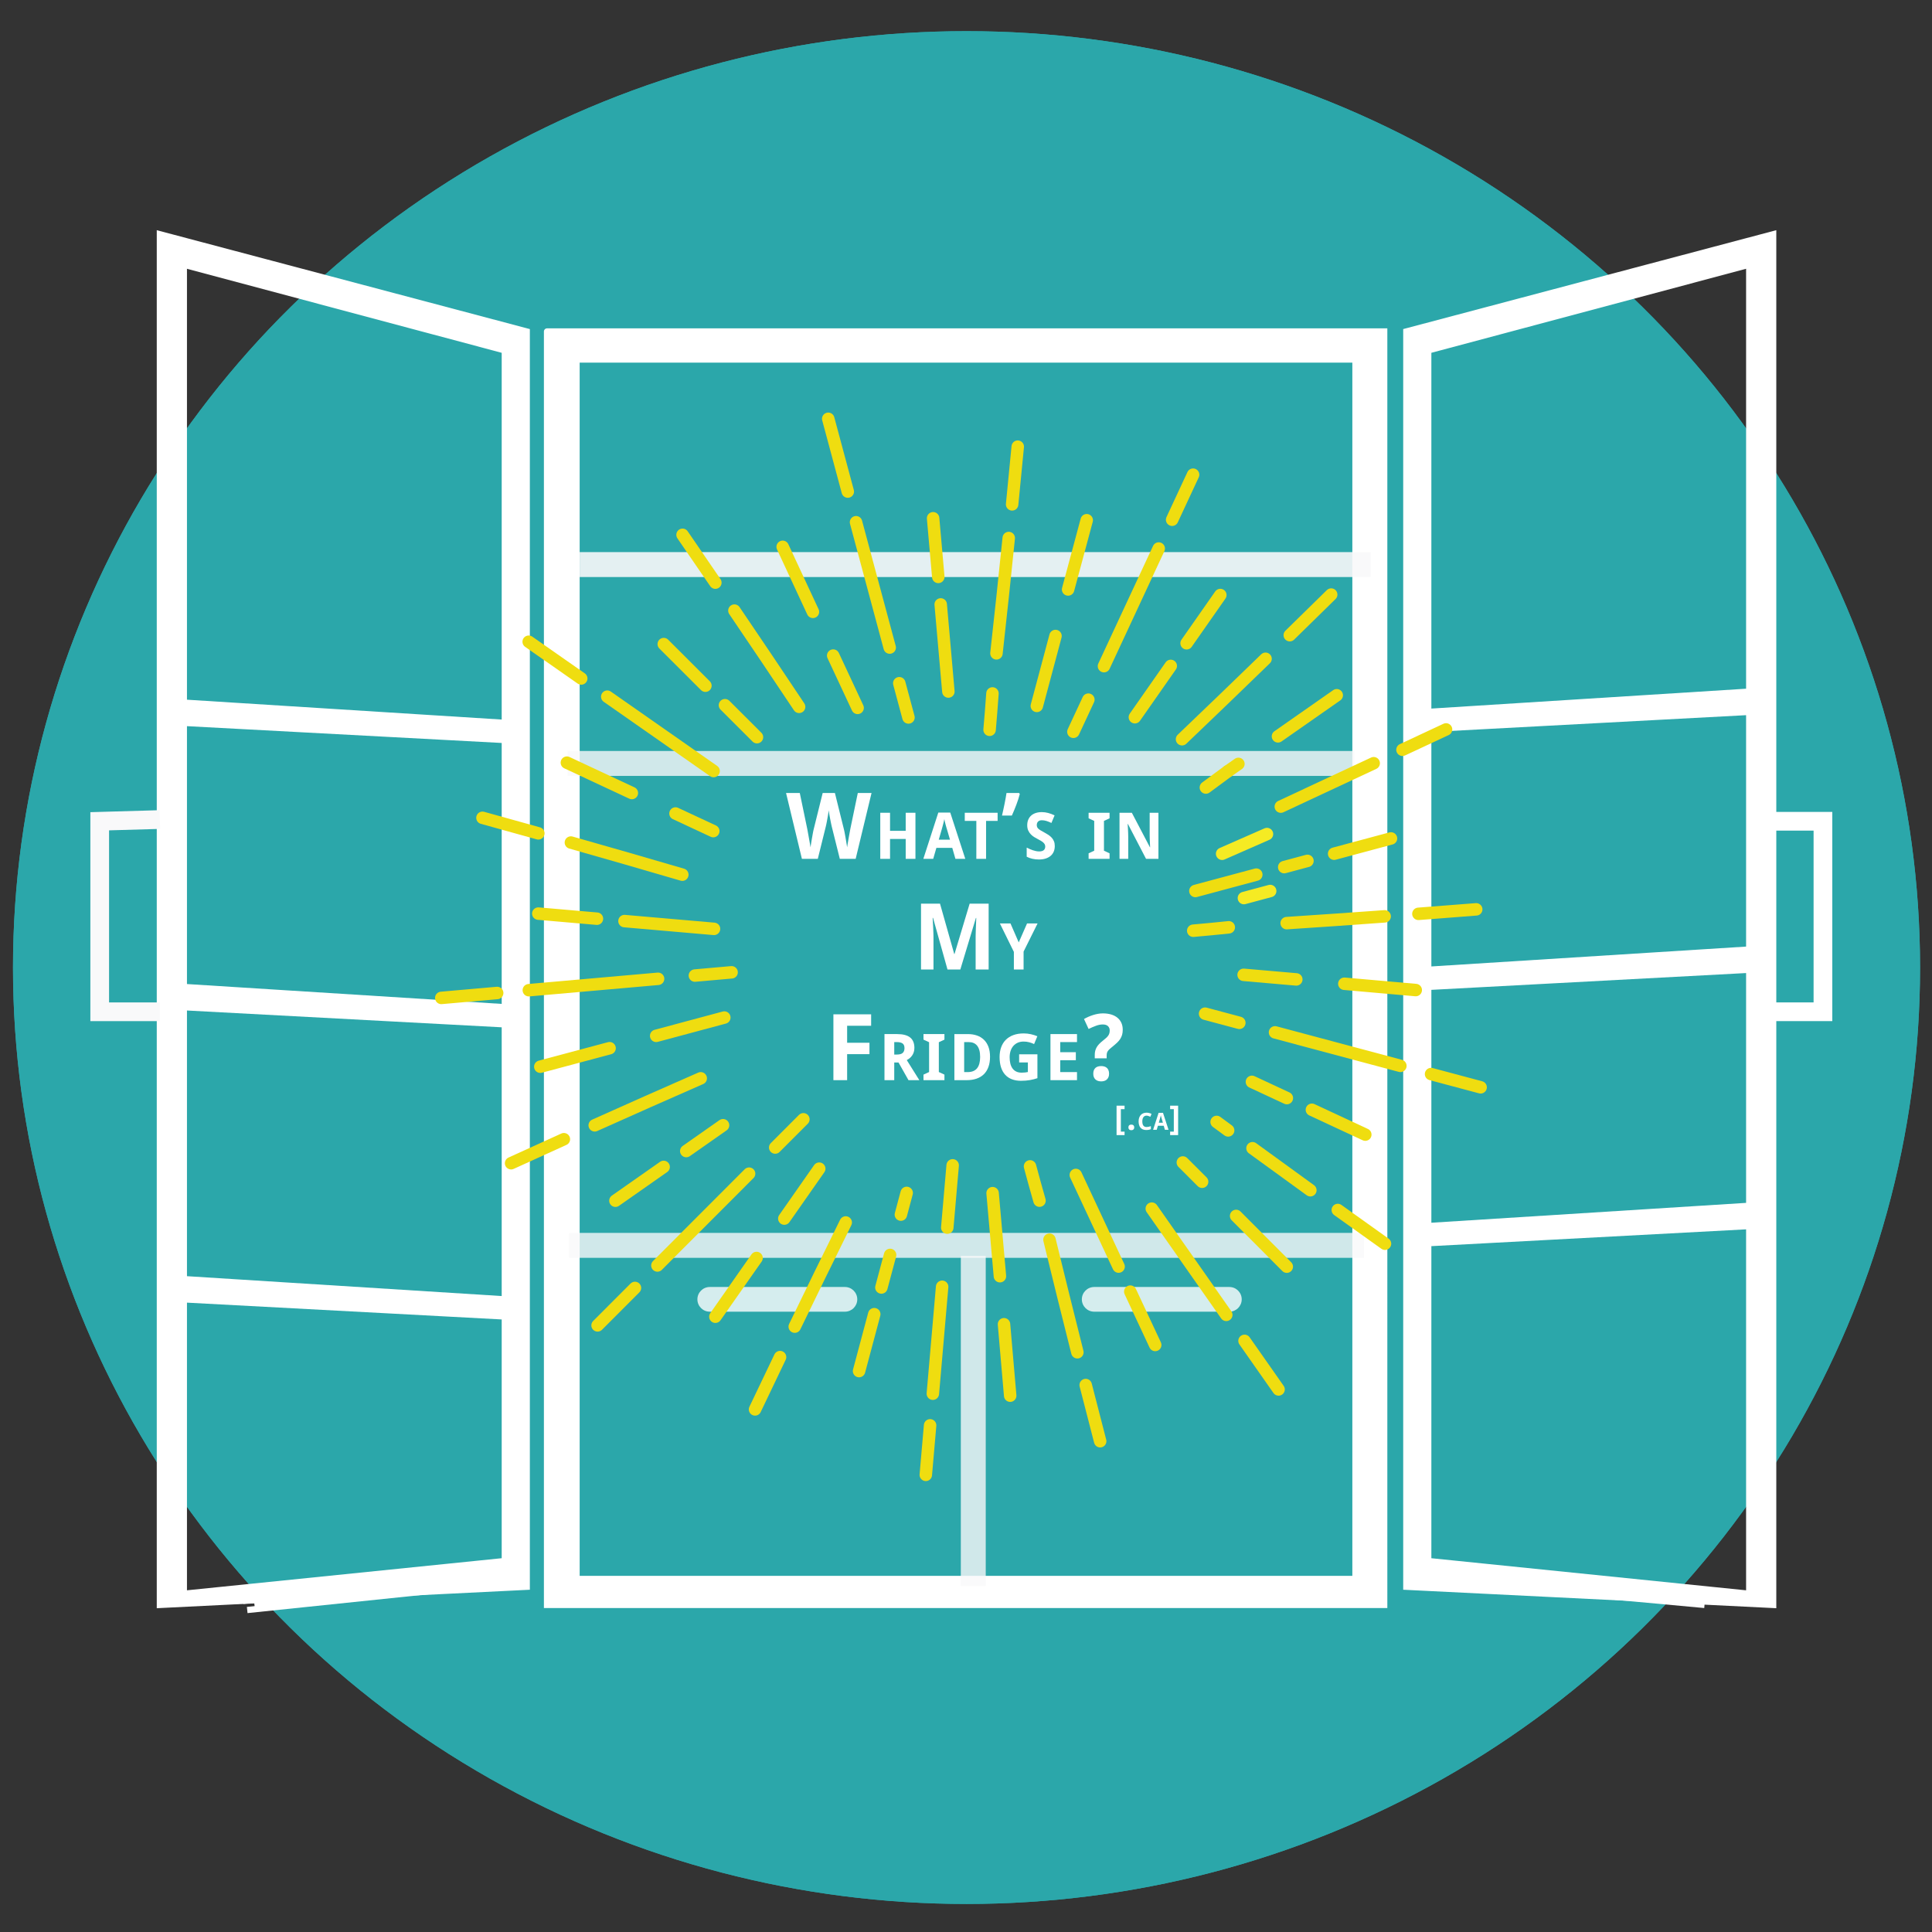 <?xml version="1.0" encoding="utf-8"?>
<!-- Generator: Adobe Illustrator 16.0.0, SVG Export Plug-In . SVG Version: 6.00 Build 0)  -->
<!DOCTYPE svg PUBLIC "-//W3C//DTD SVG 1.1//EN" "http://www.w3.org/Graphics/SVG/1.1/DTD/svg11.dtd">
<svg version="1.1" xmlns="http://www.w3.org/2000/svg" xmlns:xlink="http://www.w3.org/1999/xlink" x="0px" y="0px" width="310px"
	 height="310px" viewBox="0 0 310 310" enable-background="new 0 0 310 310" xml:space="preserve">
<rect x="0" y="0" width="310" height="310" fill="#333333" stroke="none"/>
<g id="Layer_1">
	<ellipse fill="#2BA7AA" cx="155.085" cy="155.25" rx="153" ry="150.25"/>
	<ellipse fill="#2BA7AA" cx="155.085" cy="155.25" rx="153" ry="150.25"/>
	<line fill="#2BA7AA" stroke="#FDFDFE" stroke-miterlimit="10" x1="242.125" y1="254.625" x2="273.5" y2="257.521"/>
</g>
<g id="Layer_2">
	
		<rect x="93.082" y="58.187" fill="#FFFFFF" stroke="#FFFFFF" stroke-linecap="round" stroke-miterlimit="10" width="123.98" height="194.667"/>
	<path fill="#FFFFFF" stroke="#FFFFFF" stroke-linecap="round" stroke-miterlimit="10" d="M87.773,53.187v204.334h134.333V53.187
		H87.773 M84.518,254.605l-58.865,2.916V37.584l58.865,15.603V254.605z M81,56.226l-51.5-13.75v213.25l51.5-5.25V56.226z
		 M225.652,53.187l58.865-15.603v219.937l-58.865-2.916V53.187z M229.17,250.477l51.5,5.25V42.476l-51.5,13.75V250.477z
		 M229.17,116.976l51.5-2.75v-3.25l-51.5,3.25V116.976z M229.17,158.354l51.5-2.75v-3.25l-51.5,3.25V158.354z M229.17,199.477
		l51.5-2.75v-3.25l-51.5,3.25V199.477z M80.835,115.979l-51.5-3.25v3.25l51.5,2.75V115.979z M80.835,161.604l-51.5-3.25v3.25
		l51.5,2.75V161.604z M80.835,208.48l-51.5-3.25v3.25l51.5,2.75V208.48z"/>
	<line fill="none" stroke="#FFFFFF" stroke-miterlimit="10" x1="66.667" y1="254.5" x2="38.993" y2="256.86"/>
	<line fill="none" stroke="#FFFFFF" stroke-miterlimit="10" x1="76.5" y1="254.5" x2="39.667" y2="258.333"/>
	<line fill="none" stroke="#FFFFFF" stroke-miterlimit="10" x1="62.833" y1="254.827" x2="40.833" y2="257.521"/>
	<polyline fill="none" stroke="#FFFFFF" stroke-width="3" stroke-miterlimit="10" points="284.518,131.776 292.5,131.776 
		292.5,162.342 284.518,162.342 	"/>
	<path fill="none" stroke="#FFFFFF" stroke-width="3" stroke-miterlimit="10" d="M25.652,131.776"/>
	<polyline fill="none" stroke="#F9F9FA" stroke-width="3" stroke-miterlimit="10" points="25.652,131.5 16,131.776 16,162.342 
		25.652,162.342 	"/>
</g>
<g id="Layer_8">
	<rect x="93.01" y="58.187" fill="#2BA7AA" width="123.98" height="194.667"/>
</g>
<g id="Layer_6">
	<path fill="#2BA7AA" d="M177.881,159.921v-15.815h12.17v-17.22h-50.57c-0.765,1.3-2.132,2.239-4.106,2.239
		c-0.921,0-1.706-0.209-2.363-0.559c-0.798,0.794-1.926,1.309-3.387,1.309c-2.336,0-3.822-1.315-4.465-2.989h-3.098v17.22h12.929
		v15.815h-0.792c0.148,2.604-1.457,5.329-4.823,5.329c-1.814,0-3.118-0.792-3.912-1.93v4.357c0.528-0.191,1.121-0.303,1.787-0.303
		c5.659,0,6.351,7.698,2.078,9.585h2.758c0.753-1.351,2.141-2.335,4.164-2.335s3.411,0.984,4.164,2.335h53.189v-17.039H177.881z"/>
</g>
<g id="Layer_7">
	
		<line opacity="0.8" fill="none" stroke="#F9F9FA" stroke-width="4" stroke-miterlimit="10" x1="91.317" y1="199.825" x2="218.854" y2="199.825"/>
	
		<line opacity="0.8" fill="none" stroke="#F9F9FA" stroke-width="4" stroke-miterlimit="10" x1="156.168" y1="201.52" x2="156.168" y2="254.5"/>
	
		<line opacity="0.8" fill="none" stroke="#F9F9FA" stroke-width="4" stroke-miterlimit="10" x1="91.062" y1="122.5" x2="217.318" y2="122.5"/>
	
		<line opacity="0.9" fill="none" stroke="#F9F9FA" stroke-width="4" stroke-miterlimit="10" x1="93.01" y1="90.588" x2="219.93" y2="90.588"/>
	<path opacity="0.8" fill="#FFFFFF" d="M137.554,208.486c0,1.095-0.887,1.981-1.981,1.981h-21.691c-1.094,0-1.981-0.887-1.981-1.981
		l0,0c0-1.095,0.887-1.981,1.981-1.981h21.691C136.667,206.505,137.554,207.392,137.554,208.486L137.554,208.486z"/>
	<path opacity="0.8" fill="#FFFFFF" d="M199.241,208.486c0,1.095-0.888,1.981-1.981,1.981h-21.691c-1.094,0-1.98-0.887-1.98-1.981
		l0,0c0-1.095,0.887-1.981,1.98-1.981h21.691C198.354,206.505,199.241,207.392,199.241,208.486L199.241,208.486z"/>
</g>
<g id="Layer_4">
	<g>
		<path fill="none" stroke="#EFDD10" stroke-width="2" stroke-linecap="round" stroke-miterlimit="10" d="M159.246,111.267
			c-0.137,1.946-0.29,3.89-0.461,5.833"/>
		<path fill="none" stroke="#EFDD10" stroke-width="2" stroke-linecap="round" stroke-miterlimit="10" d="M159.886,104.833
			c0.688-6.165,1.343-12.333,1.972-18.504"/>
		<path fill="none" stroke="#EFDD10" stroke-width="2" stroke-linecap="round" stroke-miterlimit="10" d="M162.401,80.929
			c0.308-3.086,0.608-6.173,0.903-9.261"/>
		<path fill="none" stroke="#EFDD10" stroke-width="2" stroke-linecap="round" stroke-miterlimit="10" d="M128.222,113.416
			c-3.438-5.162-6.9-10.311-10.383-15.44"/>
		<path fill="none" stroke="#EFDD10" stroke-width="2" stroke-linecap="round" stroke-miterlimit="10" d="M114.783,93.488
			c-1.748-2.562-3.502-5.12-5.263-7.673"/>
		<path fill="none" stroke="#EFDD10" stroke-width="2" stroke-linecap="round" stroke-miterlimit="10" d="M109.482,140.346
			c-5.953-1.746-11.913-3.463-17.879-5.155"/>
		<path fill="none" stroke="#EFDD10" stroke-width="2" stroke-linecap="round" stroke-miterlimit="10" d="M86.377,133.716
			c-2.986-0.836-5.974-1.667-8.963-2.494"/>
		<path fill="none" stroke="#EFDD10" stroke-width="2" stroke-linecap="round" stroke-miterlimit="10" d="M112.436,173.021
			c-5.681,2.488-11.351,5.002-17.01,7.543"/>
		<path fill="none" stroke="#EFDD10" stroke-width="2" stroke-linecap="round" stroke-miterlimit="10" d="M90.478,182.793
			c-2.827,1.279-5.649,2.563-8.47,3.852"/>
		<path fill="none" stroke="#EFDD10" stroke-width="2" stroke-linecap="round" stroke-miterlimit="10" d="M135.702,196.152
			c-2.751,5.559-5.479,11.129-8.181,16.713"/>
		<path fill="none" stroke="#EFDD10" stroke-width="2" stroke-linecap="round" stroke-miterlimit="10" d="M125.164,217.754
			c-1.344,2.795-2.682,5.592-4.013,8.393"/>
		<path fill="none" stroke="#EFDD10" stroke-width="2" stroke-linecap="round" stroke-miterlimit="10" d="M166.794,192.65
			c-0.523-1.828-1.03-3.66-1.521-5.498"/>
		<path fill="none" stroke="#EFDD10" stroke-width="2" stroke-linecap="round" stroke-miterlimit="10" d="M168.394,198.918
			c1.466,6.025,2.958,12.047,4.476,18.061"/>
		<path fill="none" stroke="#EFDD10" stroke-width="2" stroke-linecap="round" stroke-miterlimit="10" d="M174.205,222.238
			c0.769,3.006,1.543,6.008,2.323,9.012"/>
		<path fill="none" stroke="#EFDD10" stroke-width="2" stroke-linecap="round" stroke-miterlimit="10" d="M200.971,184.24
			c3.089,2.254,6.184,4.5,9.282,6.738"/>
		<path fill="none" stroke="#EFDD10" stroke-width="2" stroke-linecap="round" stroke-miterlimit="10" d="M195.215,180.02
			c0.614,0.453,1.23,0.906,1.848,1.359"/>
		<path fill="none" stroke="#EFDD10" stroke-width="2" stroke-linecap="round" stroke-miterlimit="10" d="M214.657,194.15
			c2.52,1.811,5.044,3.611,7.572,5.41"/>
		<path fill="none" stroke="#EFDD10" stroke-width="2" stroke-linecap="round" stroke-miterlimit="10" d="M197.166,148.792
			c-1.9,0.199-3.803,0.381-5.706,0.547"/>
		<path fill="none" stroke="#EFDD10" stroke-width="2" stroke-linecap="round" stroke-miterlimit="10" d="M206.45,148.122
			c5.243-0.344,10.486-0.706,15.727-1.088"/>
		<path fill="none" stroke="#EFDD10" stroke-width="2" stroke-linecap="round" stroke-miterlimit="10" d="M227.591,146.63
			c3.092-0.232,6.185-0.473,9.277-0.72"/>
		<path fill="none" stroke="#EFDD10" stroke-width="2" stroke-linecap="round" stroke-miterlimit="10" d="M189.663,118.612
			c4.487-4.284,8.954-8.586,13.401-12.907"/>
		<path fill="none" stroke="#EFDD10" stroke-width="2" stroke-linecap="round" stroke-miterlimit="10" d="M206.952,101.917
			c2.222-2.168,4.436-4.339,6.645-6.515"/>
		<path fill="none" stroke="#EFDD10" stroke-width="2" stroke-linecap="round" stroke-miterlimit="10" d="M150.941,96.985
			c0.411,4.658,0.821,9.316,1.231,13.974"/>
		<path fill="none" stroke="#EFDD10" stroke-width="2" stroke-linecap="round" stroke-miterlimit="10" d="M149.722,83.158
			c0.277,3.137,0.553,6.273,0.831,9.411"/>
		<path fill="none" stroke="#EFDD10" stroke-width="2" stroke-linecap="round" stroke-miterlimit="10" d="M116.324,113.155
			c1.712,1.709,3.424,3.419,5.136,5.128"/>
		<path fill="none" stroke="#EFDD10" stroke-width="2" stroke-linecap="round" stroke-miterlimit="10" d="M106.503,103.347
			c2.226,2.225,4.457,4.449,6.684,6.675"/>
		<path fill="none" stroke="#EFDD10" stroke-width="2" stroke-linecap="round" stroke-miterlimit="10" d="M100.201,147.793
			c4.789,0.416,9.579,0.832,14.367,1.248"/>
		<path fill="none" stroke="#EFDD10" stroke-width="2" stroke-linecap="round" stroke-miterlimit="10" d="M86.371,146.592
			c3.137,0.273,6.274,0.545,9.412,0.817"/>
		<path fill="none" stroke="#EFDD10" stroke-width="2" stroke-linecap="round" stroke-miterlimit="10" d="M110.113,184.691
			c1.969-1.379,3.937-2.76,5.904-4.141"/>
		<path fill="none" stroke="#EFDD10" stroke-width="2" stroke-linecap="round" stroke-miterlimit="10" d="M98.748,192.66
			c2.579-1.807,5.156-3.615,7.736-5.422"/>
		<path fill="none" stroke="#EFDD10" stroke-width="2" stroke-linecap="round" stroke-miterlimit="10" d="M144.551,194.891
			c0.309-1.162,0.62-2.322,0.93-3.482"/>
		<path fill="none" stroke="#EFDD10" stroke-width="2" stroke-linecap="round" stroke-miterlimit="10" d="M141.425,206.584
			c0.465-1.74,0.932-3.48,1.397-5.223"/>
		<path fill="none" stroke="#EFDD10" stroke-width="2" stroke-linecap="round" stroke-miterlimit="10" d="M137.842,219.996
			c0.813-3.043,1.625-6.086,2.438-9.127"/>
		<path fill="none" stroke="#EFDD10" stroke-width="2" stroke-linecap="round" stroke-miterlimit="10" d="M179.486,203.23
			c-2.29-4.9-4.579-9.801-6.868-14.701"/>
		<path fill="none" stroke="#EFDD10" stroke-width="2" stroke-linecap="round" stroke-miterlimit="10" d="M185.36,215.807
			c-1.333-2.854-2.668-5.705-4-8.559"/>
		<path fill="none" stroke="#EFDD10" stroke-width="2" stroke-linecap="round" stroke-miterlimit="10" d="M206.483,176.195
			c-1.868-0.869-3.736-1.738-5.604-2.607"/>
		<path fill="none" stroke="#EFDD10" stroke-width="2" stroke-linecap="round" stroke-miterlimit="10" d="M219.068,182.055
			c-2.854-1.33-5.711-2.656-8.566-3.986"/>
		<path fill="none" stroke="#EFDD10" stroke-width="2" stroke-linecap="round" stroke-miterlimit="10" d="M201.579,140.338
			c-3.258,0.874-6.515,1.75-9.772,2.625"/>
		<path fill="none" stroke="#EFDD10" stroke-width="2" stroke-linecap="round" stroke-miterlimit="10" d="M209.788,138.133
			c-1.243,0.333-2.487,0.668-3.73,1.001"/>
		<path fill="none" stroke="#EFDD10" stroke-width="2" stroke-linecap="round" stroke-miterlimit="10" d="M223.192,134.531
			c-3.041,0.817-6.08,1.634-9.122,2.45"/>
		<path fill="none" stroke="#EFDD10" stroke-width="2" stroke-linecap="round" stroke-miterlimit="10" d="M187.853,106.849
			c-1.918,2.744-3.836,5.489-5.756,8.233"/>
		<path fill="none" stroke="#EFDD10" stroke-width="2" stroke-linecap="round" stroke-miterlimit="10" d="M195.807,95.475
			c-1.804,2.579-3.607,5.16-5.413,7.741"/>
		<path fill="none" stroke="#EFDD10" stroke-width="2" stroke-linecap="round" stroke-miterlimit="10" d="M144.294,109.628
			c0.492,1.831,0.984,3.662,1.476,5.493"/>
		<path fill="none" stroke="#EFDD10" stroke-width="2" stroke-linecap="round" stroke-miterlimit="10" d="M137.355,83.796
			c1.802,6.703,3.601,13.404,5.402,20.107"/>
		<path fill="none" stroke="#EFDD10" stroke-width="2" stroke-linecap="round" stroke-miterlimit="10" d="M132.896,67.199
			c1.045,3.892,2.091,7.784,3.136,11.675"/>
		<path fill="none" stroke="#EFDD10" stroke-width="2" stroke-linecap="round" stroke-miterlimit="10" d="M97.439,111.785
			c5.688,3.977,11.375,7.954,17.063,11.931"/>
		<path fill="none" stroke="#EFDD10" stroke-width="2" stroke-linecap="round" stroke-miterlimit="10" d="M84.831,102.969
			c2.811,1.965,5.621,3.929,8.43,5.895"/>
		<path fill="none" stroke="#EFDD10" stroke-width="2" stroke-linecap="round" stroke-miterlimit="10" d="M111.499,156.534
			c1.963-0.175,3.927-0.345,5.891-0.521"/>
		<path fill="none" stroke="#EFDD10" stroke-width="2" stroke-linecap="round" stroke-miterlimit="10" d="M84.854,158.883
			c6.913-0.609,13.826-1.219,20.738-1.828"/>
		<path fill="none" stroke="#EFDD10" stroke-width="2" stroke-linecap="round" stroke-miterlimit="10" d="M70.807,160.121
			c2.989-0.264,5.979-0.527,8.968-0.791"/>
		<path fill="none" stroke="#EFDD10" stroke-width="2" stroke-linecap="round" stroke-miterlimit="10" d="M124.386,184.127
			c1.507-1.51,3.014-3.02,4.521-4.529"/>
		<path fill="none" stroke="#EFDD10" stroke-width="2" stroke-linecap="round" stroke-miterlimit="10" d="M105.485,203.053
			c4.904-4.912,9.809-9.822,14.712-14.732"/>
		<path fill="none" stroke="#EFDD10" stroke-width="2" stroke-linecap="round" stroke-miterlimit="10" d="M95.885,212.664
			c1.999-2.002,3.998-4.002,5.998-6.006"/>
		<path fill="none" stroke="#EFDD10" stroke-width="2" stroke-linecap="round" stroke-miterlimit="10" d="M151.996,196.977
			c0.287-3.33,0.578-6.66,0.865-9.99"/>
		<path fill="none" stroke="#EFDD10" stroke-width="2" stroke-linecap="round" stroke-miterlimit="10" d="M149.681,223.625
			c0.497-5.719,0.994-11.438,1.49-17.156"/>
		<path fill="none" stroke="#EFDD10" stroke-width="2" stroke-linecap="round" stroke-miterlimit="10" d="M148.55,236.648
			c0.229-2.648,0.46-5.297,0.691-7.943"/>
		<path fill="none" stroke="#EFDD10" stroke-width="2" stroke-linecap="round" stroke-miterlimit="10" d="M196.762,210.977
			c-3.985-5.682-7.969-11.365-11.952-17.047"/>
		<path fill="none" stroke="#EFDD10" stroke-width="2" stroke-linecap="round" stroke-miterlimit="10" d="M205.153,222.943
			c-1.822-2.598-3.643-5.195-5.463-7.793"/>
		<path fill="none" stroke="#EFDD10" stroke-width="2" stroke-linecap="round" stroke-miterlimit="10" d="M198.857,164.119
			c-1.831-0.49-3.663-0.979-5.495-1.469"/>
		<path fill="none" stroke="#EFDD10" stroke-width="2" stroke-linecap="round" stroke-miterlimit="10" d="M224.697,171.023
			c-6.704-1.789-13.409-3.582-20.113-5.375"/>
		<path fill="none" stroke="#EFDD10" stroke-width="2" stroke-linecap="round" stroke-miterlimit="10" d="M237.574,174.465
			c-2.65-0.707-5.301-1.414-7.952-2.125"/>
		<path fill="none" stroke="#EFDD10" stroke-width="2" stroke-linecap="round" stroke-miterlimit="10" d="M220.417,122.462
			c-4.969,2.322-9.938,4.642-14.905,6.963"/>
		<path fill="none" stroke="#EFDD10" stroke-width="2" stroke-linecap="round" stroke-miterlimit="10" d="M232.026,117.041
			c-2.329,1.089-4.66,2.176-6.991,3.264"/>
		<path fill="none" stroke="#EFDD10" stroke-width="2" stroke-linecap="round" stroke-miterlimit="10" d="M174.633,112.262
			c-0.8,1.719-1.6,3.438-2.4,5.157"/>
		<path fill="none" stroke="#EFDD10" stroke-width="2" stroke-linecap="round" stroke-miterlimit="10" d="M185.923,88.013
			c-2.929,6.293-5.857,12.584-8.786,18.876"/>
		<path fill="none" stroke="#EFDD10" stroke-width="2" stroke-linecap="round" stroke-miterlimit="10" d="M191.439,76.165
			c-1.121,2.409-2.244,4.818-3.364,7.228"/>
		<path fill="none" stroke="#EFDD10" stroke-width="2" stroke-linecap="round" stroke-miterlimit="10" d="M137.609,113.583
			c-1.307-2.796-2.612-5.594-3.918-8.391"/>
		<path fill="none" stroke="#EFDD10" stroke-width="2" stroke-linecap="round" stroke-miterlimit="10" d="M130.439,98.174
			c-1.619-3.477-3.238-6.955-4.854-10.432"/>
		<path fill="none" stroke="#EFDD10" stroke-width="2" stroke-linecap="round" stroke-miterlimit="10" d="M114.449,133.355
			c-2.022-0.941-4.042-1.883-6.062-2.824"/>
		<path fill="none" stroke="#EFDD10" stroke-width="2" stroke-linecap="round" stroke-miterlimit="10" d="M101.385,127.243
			c-3.478-1.621-6.953-3.244-10.426-4.871"/>
		<path fill="none" stroke="#EFDD10" stroke-width="2" stroke-linecap="round" stroke-miterlimit="10" d="M116.22,163.271
			c-3.644,0.979-7.287,1.957-10.932,2.934"/>
		<path fill="none" stroke="#EFDD10" stroke-width="2" stroke-linecap="round" stroke-miterlimit="10" d="M97.811,168.189
			c-3.705,0.99-7.41,1.982-11.117,2.969"/>
		<path fill="none" stroke="#EFDD10" stroke-width="2" stroke-linecap="round" stroke-miterlimit="10" d="M131.45,187.518
			c-1.867,2.67-3.734,5.34-5.603,8.01"/>
		<path fill="none" stroke="#EFDD10" stroke-width="2" stroke-linecap="round" stroke-miterlimit="10" d="M121.393,201.852
			c-2.2,3.141-4.403,6.281-6.605,9.422"/>
		<path fill="none" stroke="#EFDD10" stroke-width="2" stroke-linecap="round" stroke-miterlimit="10" d="M159.268,191.449
			c0.395,4.439,0.786,8.881,1.175,13.324"/>
		<path fill="none" stroke="#EFDD10" stroke-width="2" stroke-linecap="round" stroke-miterlimit="10" d="M161.098,212.482
			c0.332,3.818,0.665,7.641,0.992,11.461"/>
		<path fill="none" stroke="#EFDD10" stroke-width="2" stroke-linecap="round" stroke-miterlimit="10" d="M189.793,186.527
			c1.032,1.029,2.063,2.061,3.093,3.09"/>
		<path fill="none" stroke="#EFDD10" stroke-width="2" stroke-linecap="round" stroke-miterlimit="10" d="M198.343,195.102
			c2.711,2.713,5.422,5.428,8.128,8.141"/>
		<path fill="none" stroke="#EFDD10" stroke-width="2" stroke-linecap="round" stroke-miterlimit="10" d="M199.543,156.417
			c2.82,0.245,5.639,0.489,8.456,0.735"/>
		<path fill="none" stroke="#EFDD10" stroke-width="2" stroke-linecap="round" stroke-miterlimit="10" d="M215.705,157.848
			c3.819,0.334,7.641,0.674,11.46,1.012"/>
		<path fill="none" stroke="#EFDD10" stroke-width="2" stroke-linecap="round" stroke-miterlimit="10" d="M198.71,122.571
			c-0.564,0.393-1.125,0.787-1.688,1.179"/>
		<path fill="none" stroke="#EFDD10" stroke-width="2" stroke-linecap="round" stroke-miterlimit="10" d="M205.058,118.15
			c3.143-2.2,6.287-4.397,9.43-6.593"/>
		<path fill="none" stroke="#EFDD10" stroke-width="2" stroke-linecap="round" stroke-miterlimit="10" d="M166.364,113.267
			c0.998-3.739,1.997-7.479,2.999-11.217"/>
		<path fill="none" stroke="#EFDD10" stroke-width="2" stroke-linecap="round" stroke-miterlimit="10" d="M171.383,94.583
			c0.994-3.705,1.99-7.408,2.986-11.111"/>
		
			<line fill="none" stroke="#EFDD10" stroke-width="2" stroke-linecap="round" stroke-miterlimit="10" x1="197.022" y1="123.75" x2="193.488" y2="126.363"/>
	</g>
	
		<line fill="none" stroke="#F5EB23" stroke-width="2" stroke-linecap="round" stroke-miterlimit="10" x1="203.293" y1="133.829" x2="196.098" y2="136.99"/>
	
		<line fill="none" stroke="#F5EB23" stroke-width="2" stroke-linecap="round" stroke-miterlimit="10" x1="203.807" y1="142.966" x2="199.592" y2="144.099"/>
</g>
<g id="Layer_5">
	<g>
		<g>
			<rect x="100.951" y="126.562" fill="none" width="111.038" height="99.267"/>
			<path fill="#FFFFFF" d="M137.296,137.807h-2.543l-1.3-5.209c-0.02-0.072-0.042-0.173-0.069-0.304
				c-0.026-0.13-0.057-0.277-0.09-0.44s-0.067-0.335-0.101-0.513s-0.065-0.352-0.094-0.52c-0.029-0.168-0.054-0.324-0.076-0.466
				c-0.021-0.142-0.037-0.257-0.047-0.343c-0.01,0.086-0.025,0.201-0.047,0.343c-0.022,0.142-0.047,0.296-0.076,0.462
				c-0.029,0.166-0.059,0.338-0.09,0.516c-0.031,0.178-0.063,0.35-0.094,0.513s-0.062,0.313-0.09,0.448
				c-0.029,0.135-0.053,0.241-0.072,0.318l-1.286,5.195h-2.55l-2.543-10.563h2.204l1.199,5.765c0.015,0.077,0.035,0.189,0.062,0.336
				s0.057,0.312,0.09,0.495s0.068,0.375,0.104,0.578c0.036,0.203,0.071,0.4,0.105,0.593c0.034,0.192,0.065,0.372,0.094,0.538
				s0.051,0.302,0.065,0.408c0.015-0.106,0.035-0.241,0.062-0.404c0.026-0.164,0.054-0.338,0.083-0.524
				c0.029-0.186,0.062-0.377,0.098-0.575c0.036-0.197,0.069-0.381,0.098-0.552s0.057-0.323,0.083-0.456
				c0.026-0.132,0.047-0.228,0.062-0.285l1.466-5.917h1.965l1.467,5.917c0.014,0.058,0.035,0.153,0.062,0.285
				c0.026,0.133,0.055,0.285,0.086,0.456s0.064,0.355,0.098,0.552c0.034,0.198,0.066,0.389,0.098,0.575
				c0.031,0.186,0.06,0.36,0.086,0.524c0.026,0.164,0.047,0.298,0.062,0.404c0.014-0.106,0.035-0.242,0.062-0.408
				c0.026-0.166,0.056-0.346,0.09-0.538c0.034-0.193,0.068-0.39,0.104-0.593c0.036-0.202,0.071-0.395,0.105-0.578
				s0.063-0.348,0.09-0.495c0.026-0.147,0.047-0.259,0.061-0.336l1.2-5.765h2.204L137.296,137.807z"/>
			<path fill="#FFFFFF" d="M146.888,137.807h-1.563v-3.191h-2.513v3.191h-1.568v-7.394h1.568v2.898h2.513v-2.898h1.563V137.807z"/>
			<path fill="#FFFFFF" d="M153.303,137.807l-0.506-1.76h-2.549l-0.511,1.76h-1.583l2.402-7.424h1.917l2.413,7.424H153.303z
				 M152.433,134.732l-0.475-1.619c-0.021-0.061-0.051-0.16-0.091-0.298c-0.04-0.138-0.083-0.291-0.129-0.458
				s-0.088-0.334-0.129-0.503c-0.041-0.168-0.069-0.312-0.086-0.43c-0.014,0.074-0.031,0.162-0.053,0.263
				c-0.022,0.102-0.047,0.208-0.076,0.321c-0.029,0.113-0.058,0.227-0.088,0.341c-0.03,0.115-0.059,0.223-0.086,0.324
				c-0.027,0.101-0.052,0.19-0.074,0.268s-0.038,0.135-0.048,0.172l-0.47,1.619H152.433z"/>
			<path fill="#FFFFFF" d="M158.222,137.807h-1.563v-6.089h-1.856v-1.305h5.27v1.305h-1.852V137.807z"/>
			<path fill="#FFFFFF" d="M163.522,127.245l0.108,0.159c-0.067,0.265-0.147,0.543-0.241,0.834
				c-0.095,0.292-0.198,0.588-0.312,0.889c-0.112,0.301-0.23,0.599-0.354,0.893c-0.123,0.293-0.244,0.575-0.365,0.845h-1.582
				c0.067-0.289,0.136-0.593,0.206-0.911c0.069-0.318,0.138-0.636,0.202-0.954c0.065-0.318,0.124-0.626,0.177-0.925
				c0.054-0.298,0.099-0.575,0.138-0.831H163.522z"/>
			<path fill="#FFFFFF" d="M169.245,135.754c0,0.331-0.057,0.628-0.169,0.893c-0.113,0.265-0.278,0.491-0.496,0.678
				s-0.483,0.331-0.799,0.432c-0.315,0.102-0.677,0.152-1.085,0.152c-0.357,0-0.702-0.037-1.034-0.111s-0.64-0.185-0.923-0.333
				v-1.457c0.162,0.078,0.325,0.152,0.49,0.225c0.165,0.072,0.333,0.137,0.503,0.194c0.171,0.058,0.341,0.103,0.511,0.137
				c0.171,0.034,0.34,0.051,0.509,0.051c0.172,0,0.319-0.02,0.442-0.058c0.123-0.039,0.223-0.093,0.299-0.162
				c0.075-0.069,0.131-0.152,0.167-0.248c0.035-0.096,0.053-0.202,0.053-0.316c0-0.138-0.029-0.26-0.089-0.367
				c-0.059-0.106-0.142-0.206-0.247-0.298c-0.106-0.093-0.234-0.183-0.385-0.271c-0.15-0.087-0.318-0.18-0.503-0.278
				c-0.155-0.081-0.329-0.178-0.521-0.293s-0.373-0.257-0.543-0.428c-0.171-0.17-0.313-0.375-0.428-0.617s-0.172-0.53-0.172-0.867
				c0-0.331,0.055-0.626,0.164-0.888s0.266-0.482,0.468-0.663s0.447-0.318,0.736-0.412c0.288-0.094,0.61-0.142,0.968-0.142
				c0.179,0,0.354,0.012,0.523,0.035c0.171,0.024,0.339,0.058,0.506,0.102c0.167,0.043,0.335,0.098,0.504,0.162
				c0.168,0.064,0.342,0.138,0.521,0.223l-0.506,1.219c-0.151-0.071-0.293-0.133-0.425-0.187c-0.132-0.054-0.26-0.1-0.384-0.137
				c-0.125-0.037-0.247-0.065-0.367-0.083s-0.24-0.028-0.361-0.028c-0.264,0-0.465,0.07-0.604,0.21s-0.21,0.326-0.21,0.559
				c0,0.125,0.021,0.235,0.063,0.332s0.109,0.186,0.202,0.271s0.212,0.17,0.359,0.258c0.146,0.088,0.324,0.187,0.533,0.298
				c0.253,0.135,0.485,0.272,0.698,0.412c0.212,0.14,0.395,0.295,0.548,0.465c0.154,0.17,0.272,0.363,0.357,0.579
				C169.203,135.211,169.245,135.464,169.245,135.754z"/>
			<path fill="#FFFFFF" d="M178.036,137.807h-3.363v-0.89l0.9-0.415v-4.784l-0.9-0.415v-0.89h3.363v0.89l-0.9,0.415v4.784l0.9,0.415
				V137.807z"/>
			<path fill="#FFFFFF" d="M185.877,137.807h-1.988l-2.907-5.593h-0.046c0.021,0.259,0.037,0.518,0.051,0.773
				c0.014,0.219,0.024,0.45,0.032,0.69c0.009,0.241,0.013,0.458,0.013,0.65v3.479h-1.4v-7.394h1.978l2.902,5.538h0.03
				c-0.01-0.256-0.021-0.509-0.035-0.759c-0.003-0.108-0.008-0.218-0.013-0.331s-0.009-0.226-0.013-0.339
				c-0.003-0.113-0.006-0.222-0.007-0.326c-0.002-0.104-0.003-0.199-0.003-0.283v-3.5h1.406V137.807z"/>
			<path fill="#FFFFFF" d="M152.031,155.563l-2.319-8.287h-0.065c0.029,0.443,0.053,0.872,0.072,1.286
				c0.01,0.178,0.018,0.361,0.025,0.549s0.014,0.373,0.021,0.556s0.012,0.359,0.015,0.527c0.002,0.169,0.003,0.32,0.003,0.455v4.913
				h-2.001V145h3.049l2.283,8.077h0.043l2.428-8.077h3.048v10.563h-2.087v-5c0-0.125,0-0.268,0.003-0.426
				c0.003-0.159,0.006-0.328,0.011-0.506s0.011-0.359,0.018-0.542c0.008-0.183,0.014-0.361,0.019-0.534
				c0.019-0.405,0.036-0.826,0.051-1.265h-0.058l-2.5,8.272H152.031z"/>
			<path fill="#FFFFFF" d="M163.462,151.214l1.335-3.045h1.689l-2.246,4.517v2.877h-1.558v-2.827l-2.245-4.567h1.699
				L163.462,151.214z"/>
			<path fill="#FFFFFF" d="M135.927,173.318h-2.203v-10.563h6.054v1.835h-3.851v2.724h3.583v1.828h-3.583V173.318z"/>
			<path fill="#FFFFFF" d="M143.487,170.481v2.837h-1.568v-7.394h2.023c0.947,0,1.647,0.183,2.099,0.549
				c0.452,0.365,0.678,0.921,0.678,1.666c0,0.253-0.034,0.482-0.101,0.688c-0.067,0.206-0.158,0.389-0.271,0.549
				c-0.113,0.16-0.243,0.301-0.39,0.42c-0.146,0.12-0.301,0.22-0.462,0.301c0.374,0.601,0.709,1.137,1.006,1.608
				c0.128,0.202,0.252,0.399,0.372,0.592s0.227,0.364,0.321,0.516c0.094,0.151,0.172,0.273,0.232,0.364l0.086,0.142h-1.74
				l-1.603-2.837H143.487z M143.487,169.207h0.425c0.435,0,0.747-0.087,0.936-0.261c0.188-0.174,0.283-0.429,0.283-0.767
				c0-0.351-0.101-0.6-0.304-0.748c-0.202-0.148-0.516-0.223-0.94-0.223h-0.399V169.207z"/>
			<path fill="#FFFFFF" d="M151.541,173.318h-3.363v-0.89l0.9-0.415v-4.784l-0.9-0.415v-0.89h3.363v0.89l-0.9,0.415v4.784l0.9,0.415
				V173.318z"/>
			<path fill="#FFFFFF" d="M158.856,169.551c0,0.624-0.085,1.171-0.256,1.641c-0.17,0.471-0.416,0.863-0.737,1.179
				c-0.322,0.315-0.717,0.552-1.184,0.711c-0.467,0.158-0.999,0.237-1.596,0.237h-1.947v-7.394h2.165
				c0.542,0,1.033,0.077,1.469,0.232s0.81,0.385,1.12,0.69c0.311,0.305,0.549,0.684,0.716,1.135
				C158.772,168.435,158.856,168.957,158.856,169.551z M157.269,169.591c0-0.411-0.042-0.766-0.124-1.064
				c-0.082-0.298-0.202-0.545-0.359-0.741c-0.156-0.195-0.349-0.34-0.576-0.435s-0.488-0.142-0.781-0.142h-0.723v4.814h0.576
				c0.661,0,1.157-0.202,1.49-0.606C157.103,171.012,157.269,170.403,157.269,169.591z"/>
			<path fill="#FFFFFF" d="M163.526,169.166h2.934V173c-0.196,0.063-0.393,0.122-0.592,0.174c-0.199,0.053-0.405,0.097-0.62,0.132
				c-0.214,0.035-0.438,0.063-0.672,0.084c-0.234,0.02-0.483,0.03-0.746,0.03c-0.553,0-1.043-0.082-1.47-0.246
				c-0.426-0.163-0.785-0.406-1.077-0.728c-0.291-0.322-0.513-0.72-0.665-1.194c-0.151-0.474-0.228-1.021-0.228-1.641
				c0-0.58,0.085-1.104,0.253-1.573c0.169-0.468,0.417-0.867,0.746-1.195c0.329-0.329,0.733-0.582,1.214-0.759
				s1.031-0.266,1.651-0.266c0.395,0,0.78,0.042,1.158,0.126c0.377,0.085,0.723,0.194,1.036,0.329l-0.521,1.254
				c-0.229-0.114-0.488-0.21-0.776-0.288c-0.288-0.077-0.591-0.116-0.908-0.116c-0.344,0-0.652,0.06-0.928,0.18
				c-0.274,0.119-0.51,0.289-0.705,0.508c-0.196,0.22-0.346,0.484-0.45,0.794c-0.104,0.311-0.157,0.656-0.157,1.037
				c0,0.364,0.036,0.697,0.109,0.999c0.072,0.302,0.186,0.563,0.341,0.781s0.355,0.39,0.6,0.511s0.537,0.182,0.877,0.182
				c0.223,0,0.411-0.01,0.564-0.03c0.153-0.02,0.297-0.043,0.433-0.07v-1.543h-1.401V169.166z"/>
			<path fill="#FFFFFF" d="M172.81,173.318h-4.258v-7.394h4.258v1.284h-2.69v1.623h2.504v1.285h-2.504v1.906h2.69V173.318z"/>
			<path fill="#FFFFFF" d="M175.66,169.814v-0.535c0-0.245,0.025-0.468,0.076-0.668s0.127-0.39,0.231-0.57
				c0.104-0.181,0.236-0.356,0.4-0.527s0.361-0.349,0.593-0.531c0.202-0.159,0.373-0.301,0.513-0.427
				c0.14-0.125,0.253-0.249,0.34-0.372c0.087-0.122,0.149-0.251,0.188-0.387c0.039-0.135,0.058-0.291,0.058-0.469
				c0-0.275-0.093-0.501-0.278-0.68c-0.185-0.178-0.468-0.268-0.849-0.268c-0.332,0-0.689,0.07-1.072,0.21
				c-0.384,0.14-0.779,0.311-1.188,0.513l-0.737-1.597c0.207-0.12,0.433-0.234,0.676-0.343s0.496-0.205,0.758-0.289
				c0.263-0.084,0.529-0.15,0.799-0.199c0.27-0.048,0.534-0.072,0.795-0.072c0.491,0,0.935,0.06,1.329,0.178s0.729,0.29,1.004,0.517
				c0.275,0.227,0.485,0.501,0.633,0.823c0.146,0.323,0.22,0.691,0.22,1.105c0,0.304-0.033,0.574-0.101,0.813s-0.168,0.46-0.3,0.665
				c-0.133,0.205-0.299,0.402-0.499,0.593c-0.199,0.19-0.432,0.391-0.697,0.603c-0.202,0.159-0.367,0.298-0.494,0.416
				c-0.128,0.118-0.228,0.229-0.3,0.336c-0.072,0.105-0.122,0.216-0.148,0.328c-0.026,0.113-0.04,0.247-0.04,0.401v0.434H175.66z
				 M175.422,172.285c0-0.227,0.032-0.418,0.098-0.574c0.064-0.156,0.155-0.283,0.271-0.38c0.116-0.096,0.252-0.166,0.408-0.209
				c0.157-0.043,0.324-0.065,0.502-0.065c0.169,0,0.329,0.022,0.48,0.065c0.152,0.043,0.286,0.113,0.401,0.209
				c0.115,0.097,0.207,0.224,0.274,0.38s0.102,0.348,0.102,0.574c0,0.217-0.034,0.402-0.102,0.557s-0.159,0.281-0.274,0.383
				c-0.115,0.101-0.249,0.175-0.401,0.22c-0.151,0.046-0.312,0.069-0.48,0.069c-0.178,0-0.345-0.023-0.502-0.069
				c-0.156-0.045-0.292-0.119-0.408-0.22c-0.115-0.102-0.206-0.229-0.271-0.383C175.454,172.688,175.422,172.502,175.422,172.285z"
				/>
		</g>
		<g>
			<path fill="#FFFFFF" d="M180.443,182.133h-1.284v-4.721h1.284v0.558h-0.595v3.605h0.595V182.133z"/>
			<path fill="#FFFFFF" d="M181.063,180.898c0-0.083,0.012-0.153,0.036-0.21c0.023-0.058,0.057-0.104,0.1-0.139
				c0.042-0.035,0.092-0.062,0.148-0.077s0.117-0.023,0.183-0.023c0.063,0,0.121,0.008,0.177,0.023s0.104,0.042,0.147,0.077
				c0.042,0.035,0.076,0.081,0.101,0.139c0.024,0.057,0.037,0.127,0.037,0.21c0,0.079-0.013,0.147-0.037,0.203
				c-0.024,0.057-0.059,0.104-0.101,0.141c-0.043,0.037-0.092,0.063-0.147,0.08s-0.114,0.025-0.177,0.025
				c-0.065,0-0.126-0.009-0.183-0.025s-0.106-0.043-0.148-0.08c-0.043-0.037-0.076-0.084-0.1-0.141
				C181.075,181.046,181.063,180.978,181.063,180.898z"/>
			<path fill="#FFFFFF" d="M183.972,179.01c-0.11,0-0.207,0.021-0.292,0.063c-0.085,0.043-0.156,0.104-0.214,0.184
				s-0.102,0.177-0.131,0.29c-0.03,0.114-0.045,0.242-0.045,0.385c0,0.144,0.014,0.272,0.04,0.385s0.067,0.207,0.123,0.284
				c0.055,0.076,0.125,0.135,0.212,0.175c0.086,0.041,0.188,0.061,0.307,0.061c0.11,0,0.221-0.013,0.332-0.037
				c0.11-0.024,0.231-0.06,0.361-0.105v0.481c-0.06,0.024-0.118,0.046-0.177,0.063c-0.058,0.018-0.117,0.031-0.178,0.043
				c-0.062,0.011-0.123,0.02-0.188,0.024c-0.063,0.006-0.132,0.009-0.205,0.009c-0.209,0-0.391-0.033-0.544-0.1
				c-0.153-0.067-0.28-0.161-0.381-0.281c-0.101-0.121-0.175-0.267-0.223-0.438c-0.049-0.17-0.073-0.359-0.073-0.567
				c0-0.205,0.028-0.393,0.084-0.563s0.138-0.318,0.245-0.441s0.241-0.22,0.399-0.288s0.341-0.103,0.546-0.103
				c0.136,0,0.271,0.018,0.406,0.051c0.136,0.034,0.266,0.081,0.39,0.14l-0.187,0.467c-0.102-0.048-0.203-0.09-0.307-0.126
				C184.172,179.027,184.071,179.01,183.972,179.01z"/>
			<path fill="#FFFFFF" d="M186.914,181.276l-0.187-0.644h-0.936l-0.188,0.644h-0.581l0.883-2.716h0.704l0.886,2.716H186.914z
				 M186.594,180.151l-0.174-0.592c-0.008-0.022-0.019-0.059-0.034-0.109c-0.015-0.051-0.03-0.106-0.047-0.167
				c-0.017-0.062-0.032-0.123-0.048-0.185c-0.015-0.062-0.025-0.114-0.031-0.157c-0.005,0.027-0.012,0.06-0.02,0.096
				c-0.008,0.037-0.018,0.076-0.028,0.118c-0.01,0.041-0.021,0.083-0.032,0.125c-0.011,0.042-0.021,0.081-0.031,0.118
				s-0.02,0.069-0.027,0.098s-0.014,0.05-0.018,0.063l-0.173,0.592H186.594z"/>
			<path fill="#FFFFFF" d="M187.753,181.575h0.592v-3.605h-0.592v-0.558h1.284v4.721h-1.284V181.575z"/>
		</g>
	</g>
	<g>
	</g>
	<g>
	</g>
	<g>
	</g>
	<g>
	</g>
	<g>
	</g>
	<g>
	</g>
</g>
</svg>
